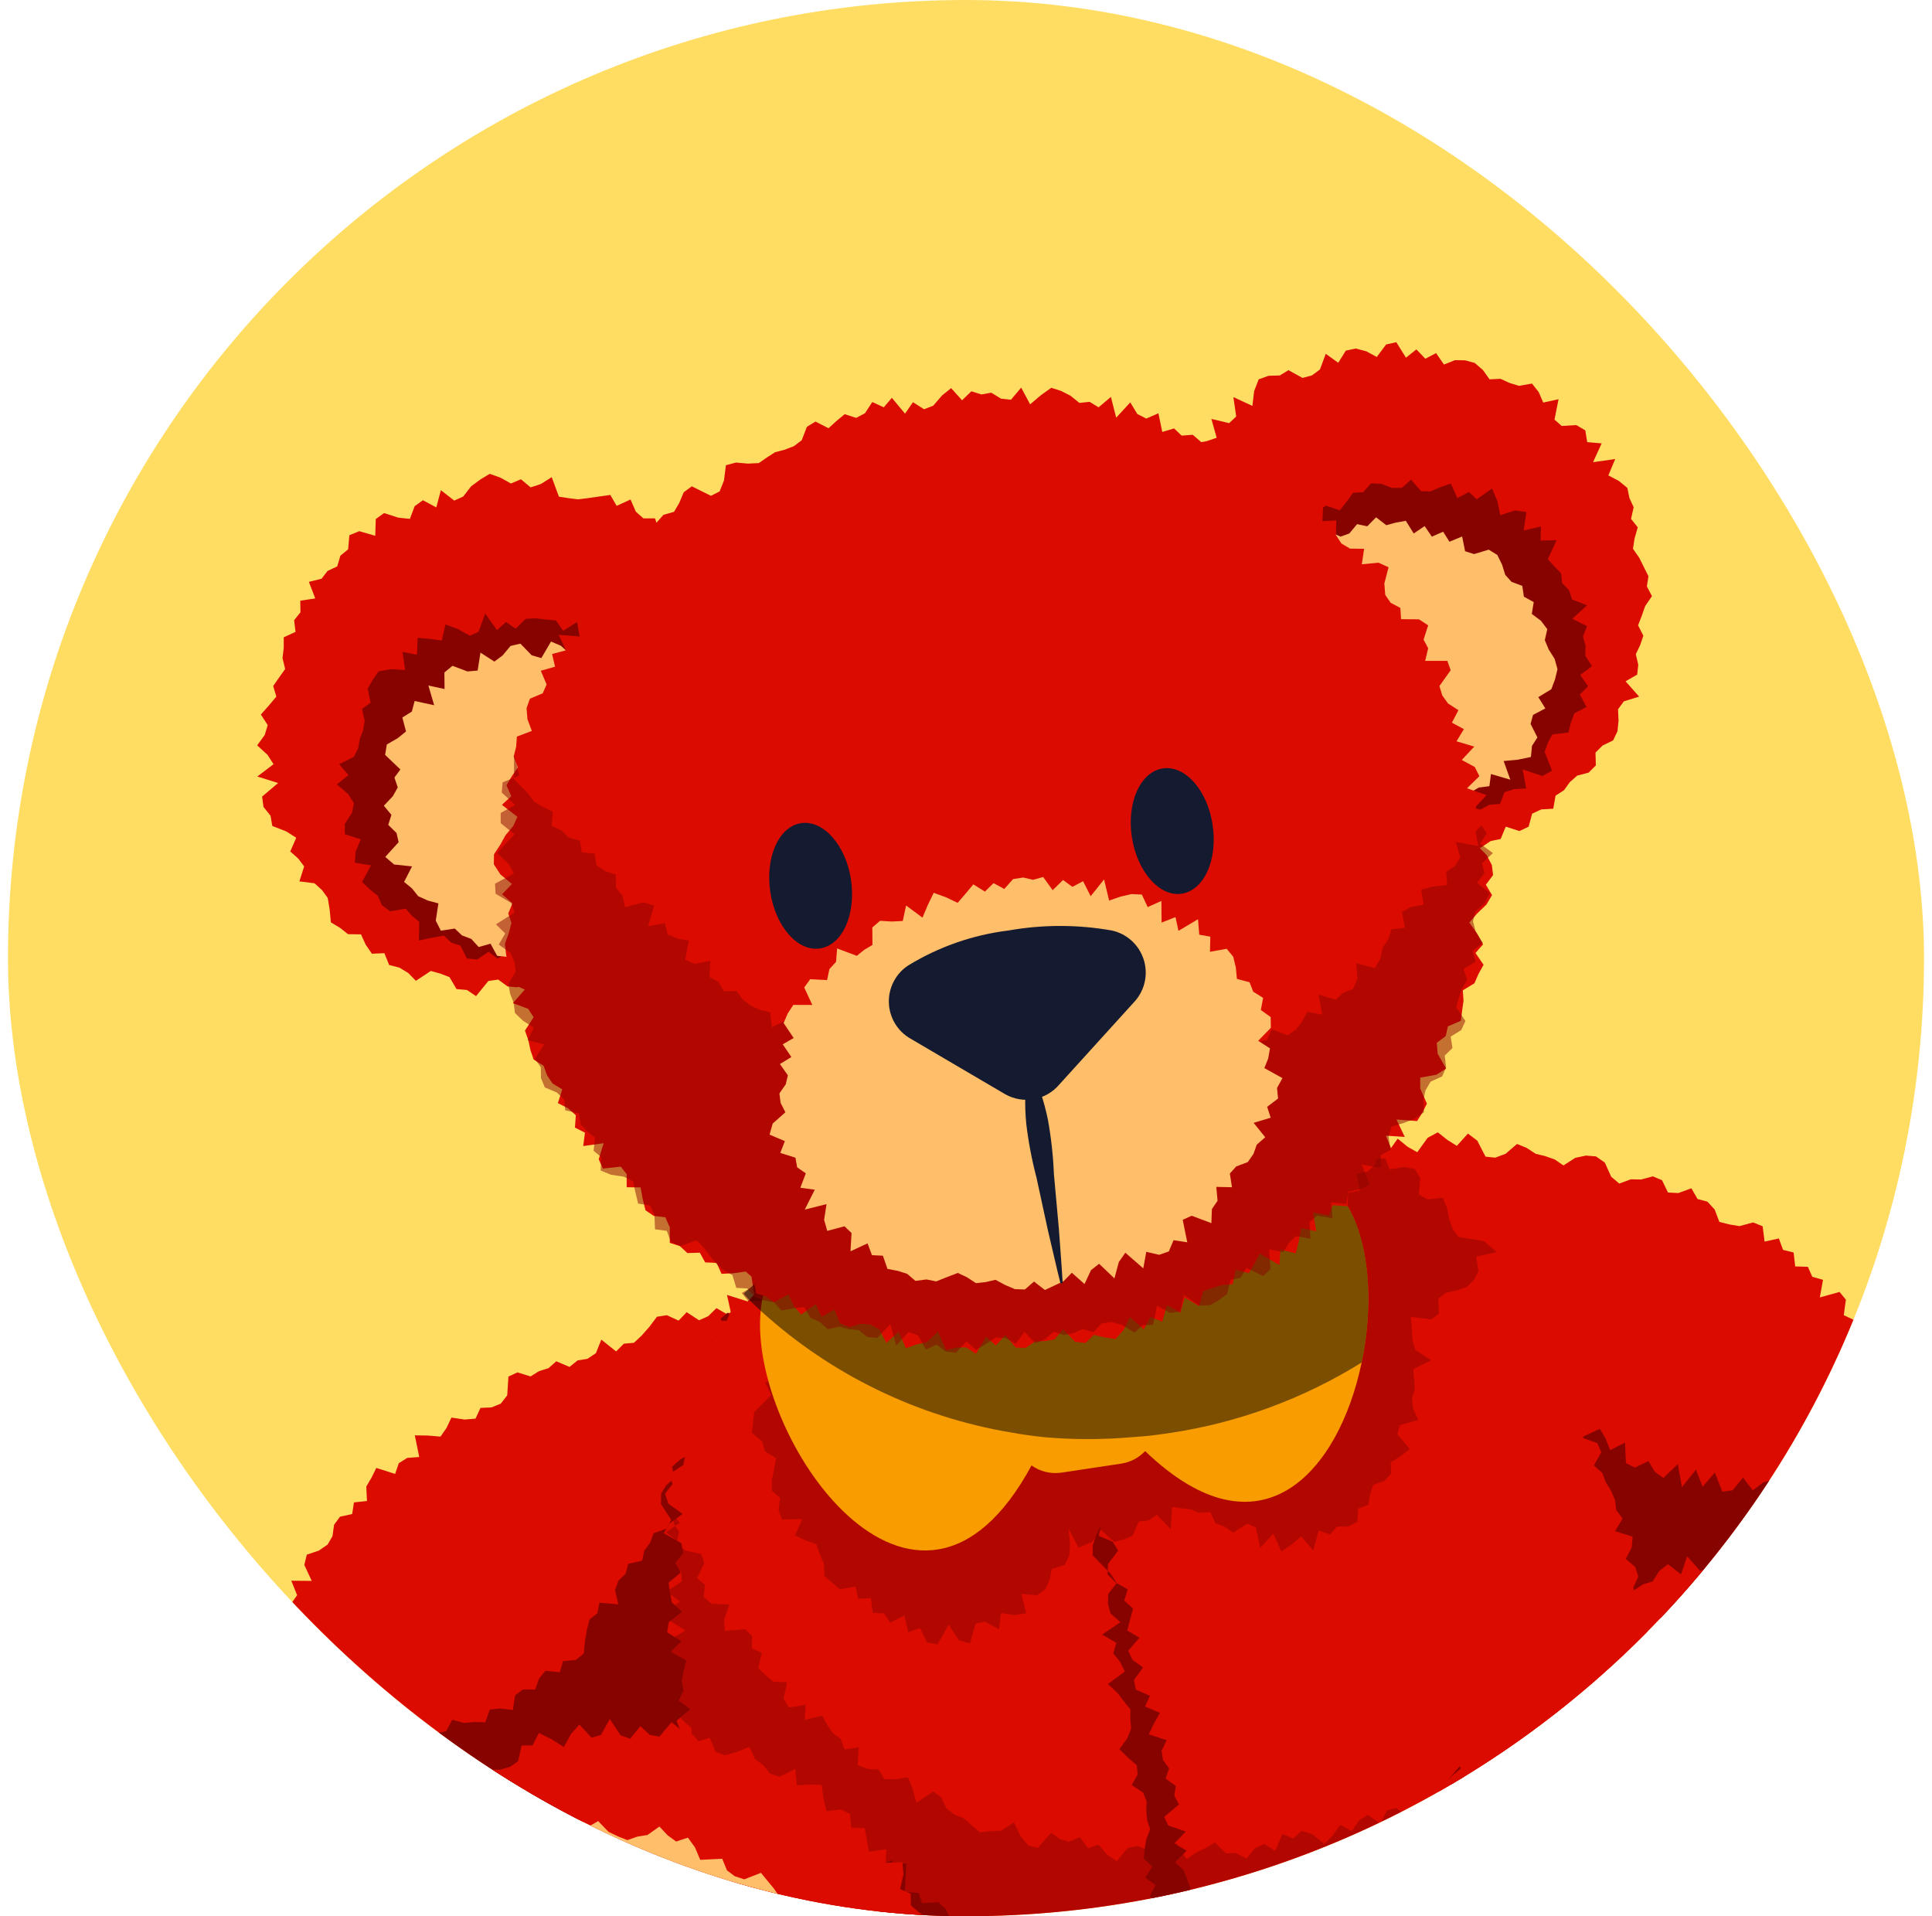 <svg width="121" height="120" viewBox="0 0 121 120" fill="none" xmlns="http://www.w3.org/2000/svg">
<g clip-path="url(#clip0_2_697)">
<rect x="0.5" width="120" height="120" rx="60" fill="#FFDD63"/>
<g clip-path="url(#clip1_2_697)">
<path d="M45.464 82.26L44.869 81.918L44.351 82.425L43.778 82.678L43.006 82.171L42.499 82.7L41.761 82.359L41.144 82.458L40.67 83.086L40.196 83.626L39.7 84.089L39.072 84.144L38.587 84.629L37.661 83.89L37.32 84.739L36.791 85.092L36.174 85.191L35.667 85.599L34.84 85.246L34.355 85.676L33.76 85.863L33.231 86.194L32.405 85.94L31.843 86.205L31.766 87.384L31.358 87.902L30.785 88.133L30.091 88.166L29.782 88.838L29.099 88.894L28.272 88.772L27.964 89.422L27.589 89.963L26.785 89.896L25.98 89.885L26.256 91.241L25.506 91.296L24.977 91.627L24.746 92.299L23.567 91.924L23.269 92.53L22.939 93.092L22.983 93.996L22.167 94.084L22.057 94.811L21.297 94.977L20.922 95.484L20.823 96.2L20.514 96.729L19.963 97.103L19.214 97.357L19.059 97.996L19.522 98.999L18.244 98.988L18.608 99.892L18.255 100.399L17.792 100.872L17.098 101.247L17.88 102.239L17.274 102.647L16.756 103.132L16.613 103.738L16.029 104.223L16.326 104.939L16.305 105.567L16.337 106.195L16.029 106.779L16.723 107.418L16.007 108.035L15.5 108.708L16.756 109.16L15.72 110.03L15.952 110.658L17.076 110.89L17.197 111.496L17.329 112.135L17.384 112.873L18.046 113.149L18.453 113.623L19.004 113.942L19.203 114.747L20.349 114.097L20.371 115.331L20.922 115.683L21.495 116.003L22.487 115.011L22.983 115.408L23.567 115.584L24.052 116.267L24.691 116.212L25.341 115.981L25.936 116.091L26.564 115.882L27.17 116.818L27.798 116.686L28.416 116.499L28.989 115.926L29.573 115.661L30.344 116.697L30.939 116.444L31.391 115.529L32.173 116.157L32.537 115.088L33.386 115.827L33.804 115.055L34.355 114.802L34.752 114.13L35.601 114.592L36.416 114.879L36.603 113.821L37.342 113.898L37.595 113.105L38.146 112.851L38.499 112.311L39.16 112.179L39.568 111.716L39.854 111.132L40.901 111.353L41.485 111.044L41.739 110.416L42.003 109.821L41.816 108.873L42.907 108.961L43.447 108.586L43.469 107.837L43.59 107.176L44.659 107.121L43.932 105.953L45.232 105.997L44.681 104.983L45.662 104.807L45.133 103.848L46.455 103.804L46.125 102.966L45.882 102.195L47.05 101.996L46.896 101.269L47.05 100.674L46.962 99.991L46.918 99.341L48.064 99.043L47.778 98.316L47.954 97.721L48.175 97.137L48.615 96.597L47.822 95.814L48.946 95.384L49.012 94.767L48.891 94.117L48.296 93.423L49.056 92.872L48.439 92.211L48.318 91.605L48.593 90.998L49.089 90.37L48.307 89.797L49.255 89.103L49.034 88.486L48.351 87.968L48.461 87.318L48.538 86.668L47.59 86.304L47.789 85.599L47.458 85.081L47.701 84.276L46.643 84.188L46.323 83.714L46.632 82.7L46.323 82.094L45.464 82.26Z" fill="#DC0B00"/>
<path d="M37.507 114.207L36.57 113.777L36.041 114.097L35.479 114.361L35.105 115.088L34.157 114.35L33.97 115.683L33.022 114.769L32.46 115.011L31.92 115.342L31.479 116.256L30.719 115.584L30.179 116.179L29.606 116.598L28.922 116.19L28.338 116.863L27.699 116.752L27.06 115.661L26.421 116.719L25.826 115.981L25.187 116.267L24.625 115.783L23.997 115.827L23.236 116.367L22.795 115.518L22.332 114.989L21.782 114.758L20.834 115.419L20.283 115.088L19.566 115.033L19.346 114.185L18.773 113.898L18.211 113.568L17.792 113.072L17.715 112.333L17.506 111.749L17.087 111.297L17.153 110.614L16.646 110.162L16.371 109.611L15.797 109.071L16.371 108.366L15.842 107.771L16.426 107.154L15.787 106.482L16.525 105.942L16.084 105.247L16.393 104.663L16.305 103.991V103.33L16.349 102.669L17.373 102.371L17.418 101.897L18.024 102.283L17.142 102.999L17.318 103.616L17.131 104.311L18.387 104.619L18.046 105.369L18.707 105.754L19.004 106.25L18.817 107.077L19.622 107.22L20.04 107.606L20.073 108.542L20.437 109.226L21.473 108.498L21.759 109.6L22.509 109.204L23.082 109.788L23.732 109.589L24.316 108.708L24.944 109.082L25.506 108.697L26.168 108.961L26.663 108.41L27.336 108.531L27.942 108.41L28.327 107.694L29.055 107.892L29.694 107.837L30.388 107.859L30.675 107.055L31.336 106.989L32.118 107.088L32.262 106.162L32.746 105.798H33.518L33.76 105.115L34.157 104.63L35.061 104.718L35.259 104.024L36.063 103.947L36.559 103.55L36.636 102.768L36.758 102.063L36.923 101.412L37.408 101.027L37.54 100.365L38.719 100.465L38.521 99.572L38.73 98.988L39.182 98.547L39.347 97.93L40.218 97.732L40.35 97.103L40.725 96.597L40.934 96.013L41.75 95.726L42.036 95.175L41.397 94.194L41.408 93.533L41.728 93.004L42.246 92.563L42.092 91.847L42.62 91.384L43.348 90.998L43.227 90.293L43.194 89.643L43.888 89.224L44.549 88.772L43.546 87.825L44.13 87.362L44.384 86.8L44.196 86.117L45.386 85.786L45.309 85.125L45.287 84.486L44.769 83.747L45.42 83.251L45.133 82.579L45.596 82.193L45.871 82.557L46.566 82.755L47.007 83.207L47.161 83.868L47.039 84.629L47.491 85.07L48.571 85.312L47.723 86.26L48.604 86.645L48.67 87.274L48.582 87.924L48.186 88.596L49.354 89.081L48.979 89.742L48.681 90.381L48.737 90.987L48.296 91.594L48.726 92.222L48.781 92.839L48.858 93.467L48.538 94.051L49.166 94.767L48.362 95.263L47.701 95.77L48.737 96.608L47.436 96.949L47.337 97.544L48.108 98.382L47.789 98.944L47.403 99.473L46.852 99.936L46.951 100.619L46.687 101.181L46.577 101.787L45.849 102.151L46.676 103.187L45.442 103.308L45.1 103.815L44.758 104.322L45.585 105.457L45.067 105.887L44.725 106.405L43.91 106.636L43.7 107.231L43.612 107.914L43.205 108.388L43.017 109.027L41.904 108.939L41.618 109.49L41.331 110.041L41.298 110.857L40.989 111.441L39.766 111.044L39.414 111.551L39.469 112.565L38.499 112.311L38.532 113.435L37.507 112.984V114.207Z" fill="#870300"/>
<path d="M85.169 71.746L85.654 71.041H86.282L86.932 72.154L87.538 71.305L88.156 71.812L88.762 72.154L89.412 71.25L90.051 70.909L90.646 71.383L91.241 71.757L91.935 70.986L92.519 71.427L93.037 72.43L93.644 72.496L94.294 72.253L95.01 71.636L95.605 71.879L96.178 72.253L96.773 72.397L97.368 72.606L97.919 72.981L98.658 72.507L99.33 72.364L99.958 72.418L100.509 72.804L100.906 73.686L101.413 74.116L102.14 73.851L102.79 73.862L103.517 73.664L104.091 73.906L104.465 74.678L105.115 74.711L105.931 74.413L106.317 75.085L106.934 75.251L107.386 75.736L107.683 76.518L108.289 76.672L108.939 76.782L109.799 76.551L110.394 76.793L110.515 77.752L111.408 77.554L111.672 78.27L112.334 78.436L112.433 79.306L113.226 79.328L113.502 79.956L114.174 80.144L113.976 81.246L115.21 80.904L115.607 81.389L115.474 82.359L116.08 82.645L116.918 82.766L116.852 83.615L117.722 83.747L118.042 84.298L117.656 85.29L118.185 85.676L118.648 86.127L119.034 86.624L119.728 87.009L118.957 88.001L118.99 88.607L119.893 88.971L120.301 89.522L119.431 90.293L119.552 90.866L120.753 91.439L119.717 92.023L119.497 92.585L120.004 93.302L119.926 93.941L120.004 94.668L119.001 94.877L118.725 95.418L118.395 95.913L118.406 96.729L117.238 96.453L117.601 97.765L116.4 97.247L115.97 97.655L115.573 98.139L115.441 99.142L114.527 98.713L114.185 99.429L113.733 99.98L112.984 99.759L112.587 100.553L111.937 100.597L111.066 99.693L110.703 100.883L109.953 100.299L109.413 100.751L108.741 100.421L108.157 100.63L107.584 101.368L106.934 100.685L106.317 100.321L105.71 100.288L105.071 101.247L104.443 101.159L103.793 101.401L103.242 100.74L102.614 100.773L101.975 100.795L101.369 100.619L100.862 100.09L100.322 99.77L99.694 99.726L99.253 99.186L98.581 99.252L97.963 99.109L97.203 99.219L96.983 98.36L96.189 98.47L95.991 97.655L95.098 97.864L94.988 96.971L94.161 97.026L93.798 96.486L93.159 96.277L92.575 96.001L91.99 95.693L92.156 94.635L91.726 94.205L90.767 94.249L91.065 93.158L90.602 92.751L90.47 92.067L89.191 92.299L89.257 91.461L88.508 91.252L88.111 90.756L88.255 89.918L87.461 89.698L87.098 89.18L87.395 88.287L87.428 87.56L86.183 87.549L86.745 86.557L85.984 86.249L86.183 85.477L85.731 85.014L84.684 84.783L84.861 84.045L84.365 83.56L84.519 82.844L83.924 82.381L84.034 81.698L83.935 81.08L83.263 80.584L83.582 79.879L83.681 79.24L83.913 78.59L83.274 78.028L83.505 77.4L83.99 76.782L83.318 76.143L83.351 75.515L83.891 74.975L83.637 74.292L83.692 73.653L84.541 73.311L84.442 72.606L85.18 72.341L85.169 71.746Z" fill="#DC0B00"/>
<path d="M100.74 100.553L101.413 100.465L102.118 100.112L102.636 100.74L103.264 100.795L103.848 101.203L104.465 101.412L105.104 101.368L105.755 100.586L106.372 100.85L106.978 100.233L107.617 100.828L108.311 101.445L108.862 100.696L109.402 100.123L110.174 100.939L110.769 100.707L111.154 99.649L112.025 100.487L112.697 100.509L113.039 99.539L113.799 99.77L114.405 99.572L114.527 98.404L115.221 98.437L115.761 98.139L116.521 98.162L116.786 97.478L117.744 97.632L118.229 97.192L118.351 96.409L118.24 95.55L119.045 95.373L119.453 94.877L119.981 94.404L120.114 93.753L119.375 92.916L120.29 92.464L119.871 91.803L119.464 91.208L120.07 90.569L120.466 89.874L119.706 89.379L119.397 88.838L119.75 88.067L119.012 87.681L119.155 86.943L119.254 86.194L118.152 86.072L118.34 85.246L117.315 85.158L117.304 84.43L116.929 83.317L117.061 84.43L116.642 85.103L116.874 85.676L117.039 86.26L117.381 86.866L116.973 87.45L116.598 87.979L116.587 88.552L117.249 89.412L116.422 89.72L116.323 90.359L116.18 91.031L115.474 91.208L115.21 91.88L114.46 91.858L113.733 91.66L113.502 92.751L112.818 92.629L112.212 92.718L111.694 93.456L110.989 92.651L110.394 92.85L109.777 93.335L109.171 92.53L108.51 93.324L107.87 93.412L107.397 92.211L106.636 93.103L106.217 92.034L105.336 93.125L105.082 91.682L104.179 92.552L103.639 92.167L103.242 91.494L102.393 91.902L101.831 91.627L101.776 90.337L100.84 90.811L100.553 90.073L100.2 89.478L99.187 89.941L98.47 89.896L98.206 89.18L97.908 88.541L96.916 88.817L96.663 88.122L96.806 87.009L96.343 86.612L95.682 86.436L94.746 86.535L94.404 85.995L94.172 85.356L93.776 84.882L93.434 84.364L93.214 83.736L92.343 83.681L91.715 83.395L91.252 82.965L91.054 82.326L91.274 81.389L91.109 80.75L90.371 80.518L89.864 80.122L89.158 79.846L88.839 79.317L88.993 78.48L88.486 78.072L87.66 77.852L87.726 77.091L87.318 76.606L87.219 75.956L87.417 75.151L86.998 74.678L86.502 74.248L85.654 73.983L85.279 73.477L85.687 72.606L84.827 72.319L85.048 71.647L85.037 72.253L84.188 72.485L84.387 73.245L83.902 73.719L84.034 74.391L82.987 74.821L84.001 75.603L83.913 76.187L83.13 76.772L83.417 77.4L84.023 77.973L83.505 78.634L84.199 79.152L84.243 79.758L83.516 80.529L83.891 81.08L84.232 81.631L84.519 82.182L85.147 82.623L84.309 83.56L84.365 84.21L85.312 84.508L85.797 84.959L85.147 85.94L85.478 86.48L86.811 86.502L86.205 87.516L86.37 88.133L87.252 88.343L87.649 88.817L88.266 89.147L87.924 90.106L88.321 90.591L88.684 91.098L89.478 91.274L89.037 92.398L90.371 92.123L89.864 93.346L90.338 93.764L90.9 94.106L91.902 94.018L91.759 95.021L92.552 95.098L93.225 95.263L93.368 96.035L94.228 95.957L94.613 96.442L94.437 97.688L95.572 97.192L95.671 98.128L96.376 98.172L96.696 98.845L97.313 99.032L98.173 98.701L98.415 99.605L98.856 100.2L99.44 100.465L100.333 99.726L100.74 100.553Z" fill="#870300"/>
<path d="M64.837 75.438L64.143 75.074L63.548 75.769L62.931 75.372L62.28 74.821L61.74 75.835L61.046 75.063L60.396 74.865L59.911 75.945L59.195 75.218L58.644 75.736L57.905 75.118L57.443 75.978L56.903 76.397L56.186 76.044L55.514 75.923L55.04 76.529L54.357 76.375L53.982 77.234L53.431 77.499L52.913 77.852L52.032 77.278L51.404 77.411L50.797 77.587L50.478 78.325L50.081 78.887L49.541 79.141L48.814 79.152L48.307 79.504L47.679 79.692L47.062 79.923L47.238 81.069L46.83 81.499L45.53 81.091L45.761 82.138L45.508 82.711L44.516 82.744L44.868 83.714L43.711 83.736L43.436 84.32L43.91 85.224L43.557 85.742L42.852 86.139L43.425 86.965L42.433 87.34L42.521 88.001L42.334 88.596L42.378 89.235L41.849 89.819L42.18 90.469L42.918 91.131L42.797 91.737L41.926 92.31L42.124 92.938L41.651 93.533L41.86 94.161L42.753 94.8L41.937 95.406L41.574 96.013L42.675 96.641L42.786 97.258L42.301 97.875L42.632 98.481L41.871 99.109L41.959 99.726L42.081 100.343L42.72 100.939L41.882 101.589L41.783 102.217L42.675 102.779L42.003 103.44L42.984 103.98L42.83 104.608L42.698 105.236L42.808 105.843L42.51 106.493L43.238 107.033L42.367 107.76L42.609 108.355L43.05 108.917L42.852 109.578L43.315 110.118L43.91 110.636L43.546 111.331L43.028 112.069L44.229 112.444L44.262 113.072L43.91 113.788L43.932 114.416L44.097 115.022L44.031 115.683L43.976 116.345L44.439 116.863L44.858 117.381L45.75 117.733L45.287 118.549L45.078 119.287L45.287 119.882L46.544 120.036L46.522 120.709L46.72 121.293L47.326 121.689L47.062 122.505L47.613 122.913L47.403 123.728V124.455L48.483 124.533L48.935 124.973L49.089 125.602L49.211 126.274L50.081 126.395L50.489 126.858L50.081 127.96L50.786 128.191L51.381 128.478L52.021 128.731L51.91 129.679L52.329 130.153L52.495 130.891L53.354 130.869L53.938 131.134L54.103 131.927L55.183 131.53L55.437 132.214L56.153 132.247L56.484 132.853L56.638 133.812L57.376 133.778L58.181 133.602L58.467 134.374L59.261 134.142L59.889 134.219L60.175 135.134L61.002 134.704L61.553 134.947L61.884 135.916L62.391 136.39L63.129 136.093L63.856 135.729L64.242 136.798L64.936 136.533L65.575 136.456L66.215 136.368L66.743 137.051L67.46 136.357L67.956 137.437L68.606 137.217L69.234 137.14L69.851 137.195L70.457 137.481L71.085 137.713L71.703 137.68L72.331 137.327L72.948 136.897L73.576 137.217L74.215 137.602L74.832 137.492L75.449 137.338L76 136.401L76.65 136.798L77.323 137.272L77.94 137.173L78.59 137.327L79.119 136.567L79.714 136.236L80.408 136.688L81.014 136.522L81.521 135.861L82.326 136.699L82.668 135.288L83.56 136.401L84.078 135.883L84.475 134.991L85.367 135.839L85.885 135.398L86.337 134.759L86.91 134.539L87.726 134.969L88.1 134.186L88.629 133.867L89.313 133.889L89.996 133.878L90.47 133.426L90.833 132.776L91.318 132.39L92.233 132.743L92.597 132.136L92.773 131.266L93.908 131.839L94.239 131.211L94.261 130.219L94.889 130.043L95.759 130.098L96.454 129.932L96.354 128.908L97.412 129.084L97.137 127.971L97.346 127.332L97.732 126.869L98.393 126.615L98.944 126.252L99.198 125.679L99.098 124.885L100.211 124.852L100.289 124.169L100.211 123.431L101.016 123.144L100.972 122.439L101.512 121.998L102.129 121.579L101.347 120.609L102.449 120.345L102.107 119.574L102.57 119.067L102.393 118.372L103.308 117.965L103.099 117.27L103.451 116.708L103.209 116.025L103.319 115.408L103.121 114.758L103.672 114.207L102.933 113.501L103.958 112.973L103.473 112.311L103.958 111.716L104.002 111.088L103.165 110.449L103.815 109.843L103.297 109.226L103.44 108.609L102.978 108.013L102.9 107.407L103.198 106.768L103.33 106.14L103.011 105.545L103.363 104.895L103.264 104.278L103.132 103.672L103.672 102.966L103.683 102.338L102.36 101.919L102.195 101.324L102.933 100.564L102.426 100.024L102.294 99.429L102.603 98.724L102.415 98.128L101.82 97.621L102.195 96.894L102.25 96.233L101.148 95.88L101.622 95.098L101.225 94.569L101.148 93.941L100.906 93.368L100.564 92.817L100.355 92.244L99.826 91.77L100.289 90.943L100.035 90.37L99.142 90.051L99.33 89.312L98.547 88.971L99.153 88.045L98.558 87.626L98.327 87.053L98.151 86.458L97.423 86.117L97.919 85.191L97.313 84.805L97.236 84.155L96.432 83.879L96.696 83.031L96.553 82.392L96.024 81.984L96.013 81.257L95.605 80.761L94.371 80.904L94.955 79.637L93.82 79.813L94.15 78.722L92.894 78.998L93.159 77.962L92.376 77.818L92.001 77.344L91.902 76.606L91.098 76.507L91.087 75.68L90.271 75.614L90.326 74.689L89.346 74.821L89.401 73.84L88.519 73.917L87.891 73.73L87.615 73.091L87.031 72.859L86.249 72.959L86.414 71.504L85.83 71.239L85.004 71.493L84.563 70.964L84.067 70.512L83.406 70.49L82.778 70.413L82.039 70.832L81.521 70.38L80.904 70.336L80.309 70.137L79.703 69.961L79.086 69.763L78.447 69.675L77.896 70.644L77.268 70.457L76.662 70.512L76.088 70.743H75.471L74.766 70.413H74.116L73.521 70.578L73.168 71.537L72.518 71.504L71.78 71.261L71.129 71.294L71.019 72.661L70.105 72.055L69.609 72.452L69.223 73.08L68.407 72.815L67.945 73.245L67.526 73.785L67.184 74.435L66.633 74.7L66.082 74.953L65.641 75.405L64.837 75.438Z" fill="#DC0B00"/>
<g opacity="0.5">
<path d="M103.76 106.504L103.628 107.573L103.848 108.179L103.517 108.818L104.124 109.424L103.738 110.041L103.22 110.658L103.143 111.264L103 111.87L103.528 112.51L103.517 113.127L104.035 113.81L103.661 114.394L103.209 114.956L102.867 115.529L103.044 116.179L102.526 116.697L102.283 117.27L103.231 118.13L102.184 118.494L102.36 119.188L102.57 119.904L102.162 120.422L101.787 120.951L101.104 121.337L100.928 121.921L100.707 122.483L101.148 123.386L100.421 123.706L100.586 124.511L99.66 124.687L99.616 125.381L99.021 125.723L99.297 126.682L98.217 126.648L98.206 127.42L97.214 127.376L96.795 127.806L97.302 129.139L96.145 128.852L95.517 129.062L95.803 130.307L95.275 130.66L94.294 130.406L94.283 131.42L93.445 131.299L92.718 131.321L92.784 132.566L91.847 132.214L91.241 132.379L90.778 132.798L90.349 133.305L89.544 133.051L89.015 133.349L88.563 133.823L88.233 134.649L87.296 133.922L86.877 134.539L86.502 135.376L85.632 134.682L85.048 134.836L84.475 135.079L84.078 135.982L83.45 136.038L82.899 136.39L82.061 135.442L81.709 136.831L81.014 136.522L80.32 136.126L79.725 136.346L79.174 136.864L78.502 136.511L77.896 136.666L77.268 136.611L76.728 137.525L76.1 137.536L75.394 136.412L74.843 137.503L74.171 136.489L73.576 136.963L72.97 137.47L72.342 136.5L71.725 137.624L71.096 137.14L70.468 137.36L69.862 136.985L69.245 136.842L68.573 137.371L67.989 137.018L67.317 137.283L66.666 137.382L66.115 136.842L65.531 136.589L64.848 136.809L64.33 136.247L63.812 135.762L62.941 136.611L62.335 136.434L62.049 135.266L61.31 135.52L60.66 135.487L60.109 135.167L59.481 135.046L58.864 134.88L58.787 133.613L57.784 134.23L57.156 134.076L56.605 133.767L56.032 133.481L56.065 132.291L55.602 131.905L54.676 132.125L54.225 131.696L53.982 131.012L53.718 130.384L53.288 129.965L52.737 129.657L51.811 129.723L51.569 129.095L50.819 128.919L50.797 128.125L50.334 127.695L50.522 126.781L49.916 126.472L49.695 125.888L49.188 125.491L49.023 124.874L48.604 124.422L48.362 123.849L47.073 123.871L47.359 123.001L46.775 122.615L46.522 122.042L46.599 121.315L45.706 121.039L45.86 120.29L46.169 119.496L45.045 119.276L45.607 118.405L45.662 117.733L44.505 117.48L45.089 116.631L44.494 116.168L45.045 115.375L44.141 114.989L43.689 114.46L44.031 113.733L44.163 113.072L43.579 112.576L43.8 111.893L42.984 111.43L42.797 110.835L42.543 110.24L43.271 109.49L43.315 108.862V108.234L42.72 107.694L42.334 107.121L42.312 106.493L42.62 105.842L42.543 105.225L42.698 104.586L42.863 103.958L41.827 103.407L41.75 102.79L42.929 102.107L42.025 101.534L41.827 100.917L42.576 100.277L41.728 99.682L42.698 99.032L42.664 98.426L41.838 97.809L41.959 97.192L42.499 96.586L41.706 95.957L42.587 95.362L42.202 94.911L42.191 95.406L42.532 95.935L42.356 96.696L42.951 97.104L43.921 97.313L44.108 97.886L43.656 98.823L44.152 99.252L44.075 100.013L44.582 100.432L45.684 100.476L45.353 101.423L45.398 102.129L46.654 102.019L47.106 102.437L47.084 103.22L47.712 103.506L47.491 104.465L47.943 104.895L48.428 105.303L49.299 105.347L49.078 106.382L49.409 106.922L50.456 106.757L50.401 107.705L51.492 107.429L51.8 107.991L52.153 108.531L52.649 108.884L52.902 109.556L53.784 109.413L53.718 110.537L54.324 110.768L55.029 110.813L55.382 111.408L56.098 111.419L56.869 111.297L57.156 112.025L57.398 112.884L58.445 112.19L58.941 112.543L59.283 113.259L59.79 113.634L60.363 113.865L60.859 114.306L61.366 114.747L62.049 114.67L62.71 114.637L63.504 114.119L63.9 114.956L64.396 115.562L65.002 115.717L65.829 114.769L66.38 115.165L66.964 115.331L67.625 115.044L68.143 115.739L68.793 115.507L69.344 116.146L69.939 116.554L70.623 115.717L71.24 115.595L71.835 115.838L72.452 116.124L73.069 115.496L73.675 115.441L74.314 116.422L74.909 116.014L75.515 115.717L76.1 115.375L76.772 116.058L77.4 116.036L78.061 116.389L78.601 115.728L79.185 115.474L79.868 115.904L80.32 114.846L80.992 115.132L81.521 114.648L82.183 114.857L82.943 115.463L83.461 114.945L83.935 114.273L84.662 114.67L85.125 113.986L85.665 113.656L86.458 114.207L86.855 113.369L87.45 113.226L88.277 113.821L88.96 113.931L89.401 113.27L89.82 112.565L90.712 113.259L91.153 112.664L91.671 112.278L92.178 111.882L92.96 112.223L93.247 111.264L94.195 111.97L94.668 111.474L95.186 111.121L95.759 110.89L96.432 110.879L97.093 110.824L97.644 110.515L98.052 109.942L98.448 109.303L99.142 109.336L99.881 109.435L100.41 109.093L100.917 108.719L101.071 107.639L101.831 107.76L102.636 107.958L103.176 107.65L103.76 106.504Z" fill="#870300"/>
</g>
<g opacity="0.5">
<path d="M93.743 78.403L92.927 77.719L92.145 77.587L91.351 77.466L90.988 76.97L90.767 76.353L90.624 75.625L90.359 75.008L89.401 75.107L88.861 74.799L88.949 73.763L88.607 73.201L87.902 73.08L87.042 73.223L86.756 72.54L86.029 72.573L85.676 71.956L85.29 71.361L84.464 71.669L84.232 70.611L83.582 70.523L82.833 70.843L82.414 69.961L81.786 69.818L81.047 70.457L80.486 69.939L79.813 70.722L79.218 70.181L78.59 69.73L78.028 70.777L77.378 70.38L76.772 70.424L76.199 70.777L75.537 70.556L75.053 71.195L74.413 71.129L73.873 71.482L72.97 70.644L72.419 70.975L72.176 72.121L71.295 71.548L70.986 72.407L70.082 71.856L69.686 72.507L69.179 72.881L68.661 73.234L68.066 73.41L67.779 74.193L66.942 73.928H66.225L65.873 74.567L65.002 74.325L64.771 75.185L64.143 74.534L63.537 75.218L62.919 74.887L62.346 75.559L61.74 75.515L61.046 74.722L60.561 75.879L59.944 75.824L59.327 75.769L58.633 75.273L58.115 75.912L57.376 75.284L57.002 76.496L56.318 76.231L55.845 76.849L55.194 76.76L54.588 76.827L54.125 77.367L53.475 77.311L52.924 77.565L52.186 77.344L51.866 78.16L51.304 78.369L50.544 78.193L49.927 78.325L49.552 78.909L48.737 78.766L48.285 79.218L47.822 79.637L47.491 80.21L47.039 80.629L46.455 80.97L46.885 81.499L47.789 81.444L47.646 82.513L48.648 82.304L49.199 82.601L49.001 83.824L49.64 84.023L50.687 84.177L49.552 84.067L49.684 85.136L49.376 85.543L48.703 85.632L48.516 86.227L47.932 86.601L48.296 87.351L47.811 87.847L47.238 88.42L47.161 89.07L47.095 89.731L47.745 90.282L47.899 90.877L48.604 91.318L48.483 91.979L48.34 92.684V93.346L48.858 93.808L48.759 94.547L48.968 95.153L50.246 95.131L49.783 96.145L50.434 96.453L51.128 96.707L51.337 97.324L51.591 97.908L51.635 98.701L52.12 99.109L52.594 99.528L53.585 99.352L53.74 100.123L54.544 100.068L54.654 100.994L55.36 101.038L55.756 101.611L56.638 101.17L56.88 102.217L57.619 101.952L58.06 102.856L58.721 102.977L59.415 101.732L60.054 102.724L60.748 102.911L61.101 101.677L61.663 101.545L62.567 102.03L62.688 101.016L63.526 101.137L64.275 101.027L63.966 99.814L64.958 99.903L65.476 99.506L65.741 98.911L65.873 98.25L66.688 97.996L66.964 97.423L67.019 96.74L66.92 95.715L67.548 96.916L68.385 96.575L68.959 95.814L69.785 96.552L70.369 96.409L70.931 96.178L71.317 95.285L71.923 95.219L72.452 94.856L73.322 95.759L73.411 94.36L74.039 94.459L74.634 94.536L75.053 94.723L75.802 94.69L76.121 95.384L76.706 95.605L77.224 95.98L78.116 95.418L78.645 95.649L78.932 96.938L79.747 96.035L80.243 97.148L80.904 96.718L81.488 96.211L82.249 97.093L82.59 95.847L83.296 96.09L83.736 95.605L84.431 95.594L85.004 95.307L85.07 94.47L85.698 94.238L85.819 93.566L86.007 92.982L86.712 92.729L87.131 92.266L87.098 91.572L87.737 91.186L88.288 90.734L87.516 89.819L87.682 89.246L88.828 88.916L88.497 88.199L88.431 87.571L88.607 86.976L88.563 86.359L88.508 85.742L89.643 85.18L88.651 84.541L88.464 83.934L88.431 83.34L88.365 82.469L89.643 82.623L90.128 82.26L90.084 81.323L90.547 80.959L91.241 80.805L91.88 80.584L92.31 80.155L92.597 79.593L92.453 78.689L93.743 78.403Z" fill="#870300"/>
</g>
<path d="M66.997 85.808C66.575 87.214 66.071 88.594 65.487 89.941C65.215 90.58 64.929 91.175 64.628 91.726C57.365 105.225 46.819 89.951 47.646 82.05C47.72 81.027 48.104 80.05 48.748 79.251C48.793 79.187 48.845 79.128 48.902 79.075C49.766 78.141 50.942 77.557 52.208 77.433C55.8 77.069 60.164 79.89 63.228 82.359C64.553 83.431 65.811 84.583 66.997 85.808Z" fill="#F89C00"/>
<path d="M85.279 85.323C83.88 92.067 78.998 97.897 71.68 90.833C71.383 90.558 71.096 90.26 70.788 89.941C69.579 88.609 68.474 87.187 67.482 85.687C68.304 84.117 69.224 82.601 70.237 81.147C73.19 76.805 78.116 71.294 82.844 73.939C85.544 75.504 86.26 80.629 85.279 85.323Z" fill="#F89C00"/>
<path d="M72.441 84.32L72.595 88.442C72.615 88.939 72.528 89.435 72.342 89.896C72.195 90.289 71.961 90.643 71.658 90.932C71.277 91.31 70.788 91.561 70.259 91.649L66.457 92.222C65.805 92.314 65.142 92.152 64.606 91.77C63.947 91.305 63.48 90.615 63.294 89.83V89.654L62.28 85.852C62.097 85.242 62.09 84.592 62.259 83.978C62.429 83.364 62.769 82.81 63.239 82.381C63.595 82.089 64.02 81.896 64.473 81.819L69.201 81.102C69.543 81.052 69.893 81.074 70.226 81.168C70.878 81.397 71.442 81.823 71.84 82.388C72.237 82.954 72.447 83.629 72.441 84.32Z" fill="#F89C00"/>
<path d="M76.672 137.14L75.912 136.434L76.628 135.597L76.595 134.969L76.507 134.34L75.868 133.867L75.46 133.338L76.132 132.522L75.328 132.092L74.898 131.563L75.526 130.759L75.471 130.131L75.064 129.602L74.325 129.139L74.094 128.555L74.832 127.739L74.369 127.221L73.785 126.715L74.369 125.976L73.499 125.579L73.763 124.918L74.028 124.268L73.212 123.838L72.816 123.331L72.871 122.725L73.278 122.031L72.849 121.524L73.356 120.83L73.322 120.246L72.882 119.739L72.419 119.232L72.011 118.725L72.375 118.053L71.725 117.59L72.165 116.896L71.636 116.4L71.68 115.805L71.791 115.188L72.033 114.548L71.846 113.986L71.791 113.413L71.813 112.807L71.592 112.256L70.876 111.782L71.251 111.121L71.195 110.548L70.612 110.041L70.105 109.534L70.6 108.862L70.843 108.234L70.788 107.65L70.799 107.055L70.38 106.526L69.972 105.997L69.388 105.457L70.446 104.674L70.16 104.09L69.719 103.528L69.917 102.878L69.025 102.36L70.171 101.589L69.553 101.038L69.388 100.432L69.41 99.814L69.939 99.131L69.553 98.547L68.992 97.974L68.43 97.401L68.441 96.773L68.65 96.134L68.936 95.55L68.815 96.178L69.697 96.553L70.027 97.104L69.399 97.941L69.366 98.591L69.873 99.098L70.633 99.528L70.413 100.233L70.964 100.729L70.777 101.423L70.6 102.107L71.361 102.559L70.656 103.374L70.931 103.947L71.592 104.421L71.019 105.203L71.14 105.809L72.022 106.195L71.713 106.867L72.65 107.264L72.264 107.947L71.945 108.609L73.069 108.972L72.749 109.633L72.838 110.217L73.223 110.735L73.003 111.375L73.642 111.848L73.543 112.455L73.84 112.995L72.915 113.777L73.168 114.317L74.27 114.692L73.543 115.441L74.325 115.893L73.598 116.62L74.127 117.116L74.347 117.667L74.546 118.229V118.813L75.207 119.298L74.689 119.981L74.447 120.62L74.92 121.138L74.38 121.811L75.086 122.295L74.546 122.979L75.295 123.453L75.031 124.081L75.747 124.566V125.15L74.987 125.855L76.166 126.285L76.121 126.88L76.044 127.486L75.537 128.136L76.144 128.654L75.471 129.326L76.65 129.778L76.298 130.406L76.86 130.935L76.672 131.552L76.628 132.147L77.047 132.698L76.849 133.305L76.948 133.889L76.518 134.517L77.191 135.068L77.18 135.663L76.695 136.28L76.672 137.14Z" fill="#870300"/>
<g style="mix-blend-mode:overlay" opacity="0.5">
<path d="M85.279 85.323C81.632 87.591 77.559 89.091 73.311 89.731L72.364 89.863C71.846 89.93 71.262 89.974 70.788 90.007C69.024 90.156 67.251 90.156 65.487 90.007C64.738 89.93 63.988 89.83 63.283 89.698C57.464 88.715 52.048 86.084 47.679 82.116C47.293 81.764 46.918 81.411 46.577 81.014C47.258 80.376 47.996 79.801 48.781 79.295C49.876 78.577 51.038 77.968 52.252 77.477C55.845 77.113 60.209 79.934 63.272 82.403C63.628 82.111 64.053 81.918 64.506 81.841L69.234 81.124C69.576 81.074 69.926 81.096 70.259 81.191C73.212 76.849 78.138 71.339 82.866 73.983C85.544 75.504 86.26 80.629 85.279 85.323Z" fill="black"/>
</g>
<path d="M52.935 147.906L53.255 147.102L53.85 146.936L54.665 147.223L55.239 147.014L55.789 146.716L56.098 145.989L56.671 145.746H57.376L58.104 145.768L58.644 145.46L58.908 144.71L59.184 144.005L59.613 143.553L60.715 144.06L61.178 143.641L61.641 143.212L61.619 142.187L62.17 141.911L62.644 141.515L63.36 141.382L64.088 141.228L64.187 140.468L64.22 139.696L65.256 139.729L65.267 138.969L65.575 138.451L65.906 137.933L66.92 137.702L66.832 136.963L66.137 136.126L66.589 135.619L66.865 135.046L66.964 134.418L66.666 133.834L67.008 133.139L66.821 132.522L66.766 131.85L66.358 131.343L65.41 131.079L65.035 130.583L64.727 130.043L64.749 129.348L65.333 128.335L64.473 128.081L64.297 127.475L63.724 127.089L63.052 126.77L63.757 125.602L62.302 125.789L62.897 124.654L61.95 124.544L62.324 123.519L60.98 123.706L61.366 122.67L60.793 122.307L60.021 122.108L60.065 121.293L59.647 120.819L59.514 120.125L59.228 119.551L58.765 119.122L57.751 119.177L57.531 118.538L56.671 118.483L56.715 117.612L56.77 116.697L55.845 116.73L55.9 116.488L54.974 116.852L55.029 117.48L55.922 118.174L54.842 118.703L54.577 119.309L55.327 119.981L54.787 120.565L54.687 121.182L55.624 121.877L55.227 122.461L55.15 123.078L54.654 123.673L54.996 124.323L54.214 124.885L54.148 125.502L54.544 126.153L55.106 126.814L54.489 127.387L54.335 128.004L54.004 128.599L54.059 129.227L54.93 129.921L54.059 130.472L54.489 131.134L54.864 131.784L54.158 132.357L53.618 132.941L54.225 133.613L54.335 134.241L53.707 134.825L54.214 135.487L53.74 136.071L53.277 136.666L54.136 137.349L53.497 137.933L54.28 138.616L53.817 139.211L53.056 139.773L53.365 140.413L52.814 140.997L52.946 141.636L53.034 142.264L53.332 142.914L52.913 143.509L52.572 144.104L52.638 144.743L53.475 145.427L52.792 146.011L52.979 146.65L53.233 147.3L52.935 147.906Z" fill="#870300"/>
<path d="M57.046 119.32L57.531 119.739L58.115 120.114L58.963 120.345L58.566 121.282L59.47 121.513L59.25 122.318L59.834 122.747L59.613 123.519L59.569 124.202L60.032 124.676L60.385 125.216L60.197 125.921L61.112 126.296L61.432 126.869L61.707 127.464L61.123 128.224L61.586 128.775L61.564 129.414L61.597 130.032L61.884 130.638L61.553 131.288L62.291 131.883L61.542 132.522L62.093 133.161L62.038 133.8L61.674 134.396L61.84 135.046L61.355 135.608L61.167 136.214L60.947 136.798L61.465 137.558L60.903 138.054L61.068 138.771L60.12 139.101L59.812 139.619L60.66 140.666L60.164 141.151L59.239 141.36L58.908 141.889L58.335 142.242L58.996 143.443L58.17 143.619L58.258 144.501L57.211 144.424L56.759 144.843L56.098 145.041L56.44 146.341L55.712 146.474L55.172 146.815L54.897 147.543L53.784 146.958L53.541 147.774L52.781 147.664L52.23 147.939L51.866 148.678L51.37 149.185L50.555 148.722L49.894 148.622L49.266 148.567L48.715 148.964L48.142 149.262L47.59 150L46.929 149.636L46.29 149.449L45.662 149.912L45.045 149.471L44.472 148.843L43.833 149.096L43.172 149.35L42.654 148.766L42.069 148.578L41.441 148.6L40.582 149.35L40.02 149.008L39.458 148.678L38.918 148.314L38.466 147.785L38.113 147.058L36.989 147.972L36.493 147.554L35.876 147.333L35.479 146.749L34.829 146.606L34.532 145.901L33.959 145.636L33.187 145.614L33.364 144.358L32.658 144.248L32.372 143.641L31.777 143.377L31.116 143.168L30.763 142.639L29.881 142.606L29.518 142.077L29.562 141.206L29.209 140.688L28.812 140.214L28.03 140.016L27.71 139.465L27.644 138.748L27.622 138.032L27.314 137.492L26.575 137.206L25.87 136.875L25.462 136.368L26.112 135.343L25.804 134.814L25.495 134.274L24.503 133.988L24.415 133.349L24.228 132.743L24.404 132.026L24.614 131.31L24.03 130.825L23.423 130.318L24.118 129.536L23.578 128.996L23.456 128.379L23.412 127.75L24.173 127.067L23.787 126.483L22.85 125.888L23.192 125.249L23.412 124.621L23.534 124.004L23.335 123.364L23.853 122.791L23.919 122.185L24.195 121.612L24.151 120.973L23.556 120.18L23.6 119.529L23.754 118.901L24.272 118.405L25.429 118.196L25.087 117.381L25.484 116.885L25.506 116.19L25.451 115.43L26.818 115.551L26.057 114.284L27.336 114.438L27.159 113.501L28.239 113.623L27.787 112.344L28.878 112.565L29.165 111.97L29.341 111.187L30.168 111.231L30.653 110.846L31.358 110.813L31.953 110.636L32.449 110.295L32.669 109.303H33.353L33.749 108.52L34.543 108.917L35.314 109.402L35.755 108.598L36.284 107.991L37.044 108.818L37.639 108.642L38.19 107.65L38.863 108.664L39.469 108.884L40.108 108.091L40.692 108.642L41.298 108.752L42.058 107.848L42.62 108.311L43.238 108.465L43.745 109.038L44.45 108.829L44.825 109.711L45.386 109.92L46.125 109.722L46.94 109.391L47.282 110.162L47.789 110.526L48.208 111.055L48.803 111.264L49.806 110.779L49.905 111.804L50.687 111.749L51.459 111.771L51.58 112.664L51.767 113.424L52.66 113.314L53.233 113.601L53.31 114.449L54.148 114.482L54.291 115.221L54.412 115.959L55.514 115.805L55.47 116.653L56.517 116.62L56.583 117.369L56.373 118.295L57.035 118.593L57.046 119.32Z" fill="#DC0B00"/>
<path d="M52.098 122.593L52.77 122.913L52.043 124.07L53.387 124.026L52.616 125.117L53.156 125.524L54.114 125.789L54.357 126.373L54.688 126.924L54.776 127.563L55.084 128.136L54.059 129.04L54.236 129.613L54.941 130.109L55.382 130.671L55.481 131.299L54.5 131.993L55.536 132.566L54.709 133.183L54.93 133.8L55.36 134.462L55.239 135.079V135.718L55.051 136.335L54.478 136.831L54.566 137.503L53.806 137.889L53.552 138.429L53.167 138.903L53.288 139.641L53.045 140.203L52.946 140.886L52.572 141.393L52.076 141.79L51.37 141.977L50.93 142.385L50.808 143.179L50.39 143.663L49.971 144.181L49.023 143.829L48.494 144.115L48.097 144.699L47.282 144.325L46.918 145.096L46.456 145.746L45.651 145.03L45.034 144.997L44.483 145.405L43.899 145.956L43.271 145.669L42.664 145.405L42.081 145.151L41.353 146.011L40.791 145.537L40.207 145.305L39.678 144.909L39.171 144.49L38.245 145.316L37.838 144.633L37.21 144.512L36.438 144.677L35.997 144.115L35.755 143.289L34.84 143.586L34.521 142.936L34.311 142.176L33.209 142.594L33.419 141.349L33.011 140.908L32.46 140.622L31.799 140.413L30.928 140.379L31.105 139.388L30.179 139.344L30.234 138.517L29.584 138.22L29.65 137.426L29.573 136.754L29.033 136.368L28.592 135.916L28.669 135.189L27.699 134.969L27.302 134.462L26.939 133.922L27.413 133.084L26.884 132.61L26.829 131.971L26.707 131.365L26.366 130.803L26.608 130.131L25.826 129.613L26.509 128.908L25.892 128.323L25.903 127.695L26.223 127.067L26.024 126.439L26.476 125.844L26.619 125.249L26.818 124.665L26.289 123.926L26.84 123.42L26.663 122.714L27.6 122.395L27.92 121.877L27.093 120.819L27.6 120.356L28.548 120.191L28.889 119.695L29.485 119.397L28.933 118.152L29.771 118.064L29.793 117.182L30.818 117.392L31.325 117.05L31.986 116.962L31.887 115.617L32.625 115.628L33.209 115.397L33.639 114.747L34.587 115.573L35.006 114.835L35.711 115.132L36.306 115.011L36.846 114.394L37.463 114.041L38.113 114.714L38.708 115L39.292 115.232L39.92 115.011L40.549 114.912L41.298 114.383L41.816 114.934L42.345 115.32L43.083 115.077L43.524 115.683L43.855 116.466L44.527 116.433L45.232 116.4L45.53 117.127L46.015 117.491L46.61 117.689L47.657 117.281L48.075 117.788L48.483 118.284L48.847 118.824L49.089 119.474L49.144 120.268L50.511 119.827L50.83 120.4L51.315 120.819L51.47 121.502L52.01 121.888L52.098 122.593Z" fill="#FFBE69"/>
<path d="M103.187 140.357L102.261 139.939L101.589 140.39L100.994 140.17L100.344 140.313L99.804 139.784L99.153 139.928L98.636 139.355L97.985 139.498L97.258 139.873L96.707 139.52L96.222 138.936L95.396 139.597L95.021 138.66L94.36 138.715L93.71 138.671L93.379 137.779L92.707 137.812L92.013 137.878L91.671 137.129L90.745 137.613L90.227 137.25L89.72 136.864L89.015 136.787L88.872 135.872L88.596 135.244L87.439 135.641L87.472 134.693L86.723 134.517L86.051 134.219L86.194 133.338L85.676 132.897L85.929 132.114L86.161 131.431L85.896 130.913L84.783 130.428L85.808 129.778L85.125 129.139L85.676 128.566L85.191 127.883L85.588 127.31L85.577 126.67L85.907 126.097L85.367 125.359L86.183 124.885L85.643 124.136L86.502 123.695L86.293 123.001L86.624 122.439L86.062 121.645L87.142 121.304L87.472 120.753L86.965 119.948L88.012 119.629L87.45 118.78L87.285 118.064L88.651 117.887L87.737 116.885L89.081 116.73L89.004 116.036L88.53 115.165L88.773 114.592L88.916 113.964L89.279 113.446L89.423 112.818L90.789 112.785L91.01 112.212L90.756 111.386L91.417 110.603L91.737 111.286L91.021 112.245L92.189 112.444L91.649 113.325L92.101 113.81L92.784 114.196L92.971 114.791L93.291 115.331L93.467 115.926L93.302 116.664L93.787 117.138L93.467 117.932L93.665 118.527L93.754 119.166L94.393 119.574L94.701 120.125L95.208 120.587L95.429 121.16L95.539 121.789L95.396 122.516L95.616 123.1L96.321 123.486L96.674 124.015L97.071 124.533L96.553 125.403L96.784 125.976L97.346 126.428L96.96 127.255L97.754 127.607L98.448 128.004L97.853 128.908L97.952 129.536L98.492 129.988L99.198 130.384L99.153 131.078V131.751L99.176 132.412L100.278 132.643L100.145 133.36L100.278 133.977L100.267 134.649V135.321L101.49 135.509L101.258 136.269L101.622 136.798L102.283 137.206L102.239 137.9L101.92 138.704L102.823 139.013L102.702 139.707L103.187 140.357Z" fill="#870300"/>
<path d="M89.5 113.986L90.326 114.868L89.864 115.386L89.269 115.882L89.5 116.576L89.621 117.226L89.423 117.81L89.456 118.438L89.246 119.034L88.332 119.596L88.574 120.246L88.453 120.874L88.519 121.502L89.114 122.119L89.048 122.747L88.442 123.42L89.202 123.971L88.861 124.643L88.806 125.293L89.753 125.756L88.883 126.571L89.687 127.034L89.676 127.684L90.437 128.103L90.712 128.643L90.194 129.481L91.065 129.8L90.999 130.494L90.844 131.255L91.495 131.63L91.439 132.379L92.266 132.61L92.641 133.095L93.17 133.459L92.608 134.649L93.798 134.495L93.401 135.663L93.732 136.225L94.404 136.467L94.79 136.985L95.197 137.503L96.277 137.162L96.432 137.999L97.038 138.22L97.71 138.33L97.974 139.134L98.525 139.454L99.429 138.98L100.002 139.178L100.542 139.487L101.005 140.071L101.545 140.534L102.316 139.928L102.801 140.743L103.54 139.928L104.091 140.721L104.708 140.975L105.347 140.655L105.975 140.688L106.647 141.052L107.253 140.721L107.727 139.718L108.576 140.875L109.094 140.269L109.799 140.446L110.273 139.817L110.923 139.762L111.386 139.222L111.761 138.55H112.433L113.314 138.903L113.347 137.669L114.328 138.109L114.427 137.118L115.485 137.569L115.375 136.357L116.124 136.324L116.444 135.751L117.215 135.696L118.108 135.729L118.262 134.98L118.824 134.638L119.342 134.263L119.772 133.789L119.243 132.533L120.257 132.555L120.444 131.905L121.172 131.652L120.874 130.715L121.128 130.153L121.866 129.866L122.615 129.569L122.152 128.61L123.067 128.368L122.858 127.585L123.221 127.067L123.243 126.406L123.872 125.976L123.85 125.304L124.478 124.852L124.401 124.169L124.07 123.431L124.423 122.891L124.996 122.373L124.279 121.601L125.172 121.127L125.018 120.477L124.941 119.838L125.723 119.287L125.503 118.637L125.216 117.998L125.778 117.381L124.941 116.752L125.007 116.135L125.062 115.518L124.72 114.923L125.326 114.24L125.58 113.579L124.456 113.116L125.04 112.388L124.489 111.87L124.015 111.353L124.445 110.603L124.037 110.085L124.368 109.314L124.544 108.575L124.169 108.035L122.979 107.87L123.651 106.867L122.737 106.625L122.858 105.842L122.053 105.589L121.998 104.895L121.546 104.443L121.359 103.804L120.455 103.738L120.588 102.801L119.673 102.812L119.761 101.853L119.056 101.688L118.692 101.148L117.744 101.357L117.811 100.222L117.381 99.737L116.466 100.024L116.356 98.933L115.43 99.352L114.714 99.462L114.593 98.106L113.601 99.021L113.358 97.699L112.653 97.842L111.882 98.459L111.287 98.349L110.67 98.393L110.085 98.228L109.479 98.327L108.873 97.103L108.223 97.17L107.639 97.82L107.066 98.239L106.471 98.36L105.666 97.467L105.281 98.591L104.465 97.952L103.925 98.371L103.506 99.032L102.911 99.208L102.393 99.55L101.809 99.748L101.06 99.649L100.652 100.189L99.815 100.002L99.253 100.31L98.636 100.553L98.393 101.28L97.941 101.732L97.655 102.349L97.181 102.757L96.641 103.076L95.914 103.22L95.462 103.672L95.418 104.476L95.109 105.027L94.856 105.611H93.842L93.467 106.118L93.401 106.834L92.497 106.989L92.674 107.848L92.795 108.631L91.715 108.741L91.285 109.237L91.307 109.953L91.506 110.735L90.977 111.176L90.503 111.661L90.073 112.179L90.745 113.083L90.194 113.546L89.5 113.986Z" fill="#DC0B00"/>
<path d="M96.762 116.113L96.057 116.554L95.55 117.072L95.605 117.733L96.332 118.483L96.068 119.056L95.892 119.651L95.914 120.257L94.889 120.841L95.44 121.469L96.046 122.075L95.98 122.681L95.285 123.364L95.616 123.948L95.881 124.533L96.476 125.039L96.564 125.635L96.388 126.307L96.134 127.034L97.104 127.343L96.972 128.048L97.677 128.401L97.556 129.128L97.908 129.624L97.622 130.527L98.9 130.406L98.173 131.718H99.176L99.528 132.225L99.925 132.698L100.443 133.04L101.302 132.952L101.512 133.668L101.666 134.561L102.239 134.847L102.989 134.759L103.528 135.068L103.903 135.872L104.851 134.958L105.215 135.982L105.898 135.795L106.504 135.971L107.11 136.313L107.749 136.093L108.366 135.696L108.961 135.542L109.601 135.806L110.262 135.938L110.978 136.181L111.375 135.266L112.113 135.509L112.697 135.266L113.336 135.123L113.458 133.977L114.361 134.351L114.571 133.514L115.011 133.095L115.629 132.908L116.235 132.698L116.675 132.258L117.546 132.291L117.8 131.652L117.601 130.616L118.02 130.186L118.637 129.91L119.761 129.988L119.849 129.271L119.739 128.456L120.654 128.29L120.059 127.244L120.621 126.858L121.315 126.516L121.238 125.8L121.249 125.139L121.568 124.61L121.657 124.004L121.976 123.464L122.979 123.089L122.858 122.406L123.089 121.811L123.122 121.182L122.637 120.477L122.792 119.882L123.497 119.309L122.825 118.659L123.254 118.042L123.398 117.414L122.516 116.841L123.475 116.135L122.726 115.595L122.803 114.956L122.086 114.471L121.855 113.92L122.439 113.127L121.601 112.752L121.723 112.069L121.921 111.33L121.293 110.934L121.381 110.195L120.555 109.942L120.202 109.457L119.673 109.093L120.246 107.914L119.056 108.08L119.43 106.911L119.067 106.36L118.384 106.151L117.976 105.655L117.524 105.17L116.477 105.611L116.246 104.796L115.618 104.652L114.956 104.641L114.571 103.881L113.976 103.649L113.171 104.267L112.576 104.189L112.003 103.991L111.43 103.517L110.813 103.187L110.207 103.969L109.534 103.286L109.039 104.267L108.311 103.649L107.639 103.572L107.121 104.057L106.515 104.2L105.777 104.057L105.303 104.553L105.148 105.644L103.991 104.807L103.694 105.545L102.977 105.6L102.724 106.338L102.14 106.603L101.875 107.253L101.754 108.013L101.115 108.234L100.178 108.19L100.564 109.358L99.495 109.27L99.749 110.228L98.591 110.162L99.132 111.264L98.448 111.551L98.349 112.19L97.655 112.521L96.806 112.807L96.939 113.557L96.553 114.074L96.211 114.626L95.991 115.221L96.762 116.113Z" fill="#FFBE69"/>
<path d="M48.461 43.733L47.734 44.45L47.745 45.056L48.935 45.618L48.66 46.257L48.318 46.874L48.505 47.513L48.803 48.185L47.811 48.681L47.535 49.243L48.142 50.015L47.172 50.389L48.12 51.337L47.381 51.756L47.403 52.439L46.499 52.715L46.4 53.343L46.621 54.18L45.871 54.467L45.64 55.051L45.023 55.37L44.439 55.69L44.615 56.638L43.667 56.605L43.888 57.685L43.282 57.96L43.205 58.842L42.268 58.699L42.124 59.569L41.452 59.723L40.857 59.988L40.185 60.076L39.777 60.671L39.16 60.847L38.422 60.715L37.86 60.969L37.419 61.63L36.603 61.057L36.262 62.247L35.623 62.39L34.962 62.368L34.322 62.434L33.617 61.652L33 61.575L32.394 61.828L31.788 61.773L31.204 61.343L30.587 61.431L29.815 62.379L29.242 61.993L28.592 61.938L28.151 61.189L27.578 60.969L26.983 60.803L26.046 61.42L25.561 60.925L25.01 60.594L24.371 60.429L24.074 59.69L23.291 59.723L22.905 59.161L22.608 58.511L21.793 58.5L21.297 58.103L20.724 57.762L20.646 56.957L20.525 56.23L20.162 55.734L19.699 55.315L18.751 55.194L19.049 54.257L18.674 53.761L18.178 53.321L18.553 52.461L17.924 52.064L17.054 51.723L16.944 51.084L16.503 50.533L16.415 49.883L17.418 49.034L16.117 48.626L17.131 47.855L16.756 47.271L16.106 46.676L16.58 46.025L16.767 45.408L16.337 44.747L16.844 44.174L17.307 43.623L17.109 42.962L17.484 42.422L17.858 41.893L17.693 41.21L17.77 40.581V39.909L18.509 39.568L18.42 38.84L18.817 38.344L18.806 37.617L19.743 37.474L19.346 36.438L20.14 36.24L20.514 35.755L21.12 35.468L21.319 34.796L21.803 34.399L21.881 33.518L22.498 33.264L23.501 33.551L23.534 32.504L24.052 32.129L24.944 32.416L25.672 32.493L25.969 31.699L26.487 31.325L27.325 31.776L27.611 30.697L28.449 31.347L29.011 31.093L29.506 30.454L30.069 30.035L30.675 29.672L31.347 29.914L31.997 30.278L32.625 30.013L33.231 30.52L33.87 30.311L34.554 29.881L35.006 31.104L35.59 31.192L36.185 31.27L36.835 31.192L37.518 31.093L38.223 30.994L38.62 31.677L39.491 31.28L39.821 32.041L40.295 32.46H41.023L41.276 33.231L41.981 33.297L42.841 33.231L42.907 34.146L43.194 34.752L43.469 35.336L44.064 35.611L44.472 36.074L45.1 36.35L45.849 36.592L45.574 37.54L45.607 38.245L46.059 38.675L46.566 39.105L46.764 39.689L47.877 39.898L47.458 40.747L48.296 41.133L48.461 41.761L48.12 42.51L48.142 43.149L48.461 43.733Z" fill="#DC0B00"/>
<path d="M43.094 47.712L42.731 48.406L42.235 49.045L43.039 49.651L42.907 50.29L42.973 50.94L42.224 51.436L42.114 52.031L41.574 52.494L42.081 53.321L41.794 53.883L40.813 54.059L41.607 55.227L40.626 55.337L40.659 56.142L39.601 56.054L39.943 57.211L38.819 56.924L38.543 57.53L38.267 58.181L37.849 58.709L37.419 59.239L36.306 58.423L36.163 59.613L35.215 58.82L34.851 59.668L34.212 59.635L33.562 59.437L33.066 60.506L32.394 59.845L31.788 59.646L31.16 60.032L30.598 59.602L29.881 60.087L29.242 60.021L28.834 59.217L28.261 59.029L27.798 58.588L27.071 58.721L26.234 58.897L26.256 57.729L25.804 57.354L25.407 56.902L24.437 57.068L23.919 56.682L23.655 56.087L23.137 55.679L22.674 55.227L23.236 54.191L22.222 54.026L22.277 53.321L22.597 52.56L21.594 52.241V51.591L22.046 50.896L22.167 50.301L21.803 49.728L21.098 49.122L21.826 48.538L21.241 47.855L22.167 47.392L22.432 46.852L22.531 46.279L22.74 45.739L22.839 45.144L22.674 44.394L23.214 43.998L23.027 43.127L23.346 42.565L23.71 42.036L24.492 41.904L25.374 41.959L25.209 40.824L26.112 41L26.156 39.942L26.928 40.008L27.666 40.108L27.898 39.105L28.68 39.391L29.429 39.81L29.969 39.568L30.388 38.422L31.127 39.457L31.689 38.95L32.295 39.369L32.923 38.752L33.562 38.719L34.179 38.796L34.818 38.851L35.27 39.502L36.141 38.95L36.339 40.063L36.978 40.13L37.617 40.251L38.422 40.185L38.301 41.408L39.226 41.243L39.689 41.672L39.965 42.279L40.582 42.565L40.835 43.171L41.463 43.513L41.541 44.207L41.254 45.045L41.463 45.596L42.191 45.97L42.874 46.433L43.072 47.05L43.094 47.712Z" fill="#870300"/>
<path d="M43.711 48.725L43.987 49.309L43.778 49.926L43.7 50.511L43.425 51.084L43.557 51.69L44.218 52.472L43.601 52.946L43.491 53.563L42.576 53.817L42.246 54.279L42.444 55.095L42.147 55.624L42.191 56.462L41.331 56.539L40.912 56.968L40.229 57.101L39.612 57.244L39.59 58.269L39.094 58.654L38.598 59.073L37.827 58.875L37.463 59.69L36.626 59.04L35.997 58.952L35.568 60.01L34.873 59.327L34.278 59.117L33.705 59.04L33.088 59.558L32.46 59.69L31.777 59.922L31.137 59.856L30.719 59.095L29.98 59.305L29.518 58.798L28.933 58.577L28.482 58.148L27.611 58.28L27.291 57.652L27.457 56.572L26.796 56.395L26.189 56.12L25.804 55.635L25.308 55.227L25.804 54.257L24.68 54.136L24.129 53.662L24.966 52.737L24.834 52.164L24.316 51.657L24.514 51.029L24.041 50.456L24.603 49.86L24.911 49.309L24.702 48.692L25.076 48.185L24.118 47.271L24.228 46.62L24.911 46.224L25.429 45.805L25.198 44.934L25.793 44.56L25.969 43.898L27.192 44.163L26.829 42.929L27.843 43.149L27.831 42.113L28.338 41.694L29.275 42.047L29.914 41.992L30.091 40.868L30.961 41.43L31.479 41.044L31.975 40.449L32.592 40.306L33.297 41.033L33.904 41.21L34.51 40.174L35.127 40.438L35.678 40.945L36.405 40.394L36.868 41.133L37.474 41.221L38.245 40.945L38.642 41.584L39.325 41.639L39.48 42.565L40.471 42.212L40.295 43.414L40.736 43.777L41.629 43.744L42.257 44.031L42.433 44.681L42.852 45.155L42.962 45.794L43.789 46.103L43.524 46.896L44.152 47.359L44.24 47.998L43.711 48.725Z" fill="#FFBE69"/>
<path d="M72.176 40.141L72.275 40.736L71.295 41.584L72.595 41.904L72 42.719L72.595 43.171V43.843L73.267 44.218L73.631 44.714L73.84 45.287L74.061 45.86L74.193 46.499L73.984 47.414L74.358 47.943L75.229 48.042L75.736 48.428L75.57 49.453L76.75 49.144L77.047 49.728L77.554 50.081L77.532 51.15L78.59 50.742L79.064 51.15L79.406 51.789L80.21 51.602L80.386 52.66L81.356 52.02L81.543 53.233L82.491 52.428L82.943 53.023L83.439 53.618L84.111 53.508L84.761 53.42L85.345 53.706L85.951 54.07L86.591 54.026L87.23 53.255L87.869 54.224L88.497 54.092L89.169 54.301L89.709 53.563L90.315 53.376L90.833 52.847L91.439 52.759L92.255 53.354L92.817 53.034L93.357 52.67L93.985 52.538L94.305 51.767L95.164 52.042L95.737 51.767L95.958 50.951L96.531 50.687L97.28 50.643L97.423 49.827L97.952 49.486L98.316 48.979L98.779 48.571L99.495 48.384L99.947 47.932L99.925 47.127L100.366 46.687L101.027 46.367L101.302 45.794L101.369 45.122L101.336 44.416L101.699 43.921L102.658 43.623L101.809 42.664L102.537 42.245L102.603 41.628L102.449 40.967L102.724 40.394L102.922 39.81L102.592 39.16L102.823 38.565L103.033 37.959L103.462 37.331L103.143 36.724L103.242 36.085L102.944 35.49L102.658 34.917L102.272 34.366L102.371 33.727L102.57 33.022L102.151 32.493L102.316 31.765L102.052 31.192L101.92 30.553L101.38 30.112L100.729 29.771L101.159 28.746L99.771 28.944L100.311 27.765L99.407 27.688L99.286 26.95L98.724 26.619L97.809 26.674L97.357 26.277L97.611 24.999L96.652 25.209L96.365 24.547L95.947 24.018L95.131 24.162L94.525 23.974L93.974 23.721L93.291 23.754L92.872 23.17L92.365 22.729L91.759 22.564L91.12 22.553L90.437 22.828L89.941 22.112L89.269 22.465L88.707 21.88L88.056 22.398L87.45 21.429L86.811 21.572L86.227 22.354L85.577 22.002L84.916 21.825L84.287 21.957L83.814 22.718L83.031 22.156L82.668 23.137L82.161 23.511L81.576 23.666L80.695 23.181L80.155 23.511L79.45 23.533L78.832 23.754L78.546 24.492L78.436 25.418L77.246 24.867L77.422 26.079L76.981 26.498L75.868 26.233L76.199 27.413L75.549 27.633L74.733 27.765L75.042 28.79L73.851 28.702L74.127 29.628L73.014 29.694L73.763 30.818L73.135 31.181L72.628 31.633V32.305L71.989 32.746L72.254 33.485L72.077 34.069L71.471 34.575L71.636 35.248L71.923 35.92L71.328 36.482L71.747 37.121L71.703 37.738L70.887 38.377L71.725 38.973L72.165 39.535L72.176 40.141Z" fill="#DC0B00"/>
<path d="M77.83 42.466L78.436 42.995L78.425 43.634L78.689 44.196L78.921 44.769L79.78 45.045L79.119 46.059L79.45 46.599L79.725 47.194L80.563 47.337L80.904 47.855L81.4 48.218L82.061 48.395L82.216 49.144L82.348 50.026L83.053 50.136L83.781 50.125L84.243 50.566L84.971 50.422L85.334 51.26L86.128 50.742L86.624 51.293L87.285 51.095L87.836 51.811L88.497 50.83L89.125 52.064L89.731 51.535L90.382 51.69L90.9 51.051L91.462 50.775L92.023 50.555L92.718 50.698L93.269 50.4L93.941 50.345L94.228 49.607L94.823 49.42L95.583 49.376L95.363 48.185L96.597 48.593L97.203 48.263L96.74 47.083L96.95 46.499L97.225 45.992L98.228 45.871L98.382 45.254L98.603 44.67L99.363 44.273L98.944 43.491L99.462 42.973L98.966 42.268L99.704 41.717L99.286 41.066L99.308 40.46L99.142 39.854L99.396 39.204L98.47 38.752L99.396 37.904L98.459 37.54L98.272 36.967L97.842 36.515L97.765 35.898L97.335 35.457L96.939 35.016L97.49 33.826L96.487 33.848L96.509 32.967L95.429 33.22L95.594 32.063L94.878 31.964L93.963 32.261L93.776 31.369L93.445 30.586L92.486 31.27L92.001 30.807L91.274 31.192L90.866 30.278L90.205 30.509L89.577 30.774L88.993 30.752L88.376 30.035L87.792 30.553H87.186L86.513 30.3L85.863 30.267L85.378 30.818L84.739 30.862L84.32 31.446L83.913 31.953L83.042 31.666L82.513 31.997L82.238 32.68L81.797 33.088L80.97 33.11L80.486 33.54L80.067 34.014L80.155 34.862L79.659 35.27L79.416 35.843L79.163 36.394L78.293 36.713L78.337 37.419L78.546 38.135L78.039 38.653L77.797 39.259L78.248 39.942L77.697 40.537L78.612 41.154L78.392 41.761L77.83 42.466Z" fill="#870300"/>
<path d="M76.629 43.744L77.499 44.218L77.135 44.956L78.072 45.287L77.984 45.97L78.326 46.466L78.821 46.874L78.844 47.557L79.185 48.064L79.725 48.395L79.824 49.166L80.309 49.552L81.268 49.309L81.081 50.665L82.227 49.949L82.689 50.312L83.274 50.422L83.781 50.709L84.398 50.687L84.783 51.58L85.4 51.613L85.963 52.285L86.624 51.535L87.241 51.998H87.869L88.53 52.12L89.048 51.491L89.698 51.547L90.095 50.775L90.591 50.456L91.23 50.433L92.001 50.61L92.112 49.618L92.608 49.32L93.28 49.232L93.379 48.472L94.591 48.825L94.172 47.656L95.032 47.579L95.881 47.403L95.947 46.709L96.288 46.18L95.859 45.331L96.013 44.769L96.784 44.361L96.343 43.656L97.159 43.16L97.39 42.543L97.545 41.904L97.368 41.265L96.994 40.67L96.751 40.086L96.905 39.402L96.509 38.873L95.936 38.444L96.057 37.705L95.44 37.364L95.341 36.691L94.668 36.438L94.272 35.997L94.073 35.358L93.776 34.752L93.236 34.421L92.321 34.697L91.759 34.52L91.572 33.595L90.778 33.925L90.382 33.297L89.676 33.606L89.224 32.945L88.541 33.407L88.045 32.614L87.428 32.724L86.822 32.889L86.183 32.394L85.632 32.956L84.993 32.823L84.508 33.407L83.957 33.606L83.185 33.242L82.877 34.047L81.907 33.507L81.323 33.771L80.816 34.179L80.419 34.708L80.1 35.281L80.254 36.284L78.943 35.92L79.207 36.923L78.469 37.143L77.995 37.595L78.028 38.311L77.312 38.675L78.149 39.634L77.378 40.02L77.609 40.681L77.268 41.232L76.772 41.816L77.113 42.444L77.819 42.995L76.629 43.744Z" fill="#FFBE69"/>
<path d="M93.103 49.794L92.431 50.511L92.541 51.117L93.401 51.657L92.993 52.307L92.531 52.957L93.103 53.541L93.434 54.169L93.511 54.797L93.059 55.404L93.445 56.054L93.093 56.649L92.508 57.211L92.023 57.773L92.497 58.445L92.883 59.139L92.409 59.679L92.916 60.418L92.597 60.991L92.343 61.575L91.616 62.016L91.66 62.666L91.572 63.294L91.495 63.922L90.679 64.275L90.547 64.881L89.985 65.3L90.04 65.983L90.569 66.919L89.952 67.305L88.949 67.482V68.165L89.368 69.112L89.081 69.675L88.751 70.204L87.461 70.104L87.979 71.195L86.8 71.118L87.241 72.209L86.282 72.253L86.128 72.915L85.687 73.344L84.96 73.521L85.169 74.545L84.431 74.7L84.398 75.537L83.461 75.471L83.23 76.11L82.238 75.923L82.436 77.102L81.488 76.915L81.345 77.719L81.147 78.491L80.199 78.248L80.122 79.218L78.899 78.502L78.579 79.119L78.215 79.725L77.389 79.516L77.201 80.419L76.529 80.474L75.934 80.651L75.35 80.86L75.097 81.786L74.193 81.257L73.928 82.204L73.08 81.742L72.793 82.766L72.044 82.48L71.636 83.251L70.766 82.48L70.358 83.306L69.851 83.857L69.179 83.747L68.507 83.593L67.978 84.1L67.328 84.023L66.578 83.24L66.049 83.879L65.443 83.979L64.826 84.001L64.242 84.408L63.614 84.386L62.964 83.604L62.368 84.254L61.751 83.714L61.123 84.783L60.506 84.375L59.889 84.386L59.25 84.541L58.743 83.384L58.049 84.045L57.409 84.188L56.737 84.43L56.285 83.395L55.514 84.1L55.062 83.24L54.511 82.943L53.894 82.899L53.189 83.108L52.616 82.866L52.252 82.006L51.447 82.469L51.095 81.664L50.18 82.315L49.717 81.797L49.376 81.058L48.472 81.554L47.954 81.18L47.359 80.992L47.172 80.033L46.698 79.626L45.926 79.736L45.188 79.769L44.88 79.086L44.163 79.053L43.833 78.447L43.05 78.469L42.587 78.039L41.948 77.829V76.86L41.673 76.231L40.945 76.143L40.428 75.791L40.251 75.074L40.119 74.358L39.248 74.347V73.521L38.874 73.058L37.761 73.179L37.496 72.595L37.805 71.592L36.526 71.768L36.636 70.931L36.008 70.611L36.063 69.84L35.59 69.41L34.939 69.079L35.215 68.22L34.598 67.845L34.256 67.327L34.047 66.743L33.419 66.347L33.22 65.751L33.088 65.134L32.879 64.539L33.419 63.702L33.077 63.173L32.118 62.82L32.868 61.971L31.964 61.564L32.537 60.803L31.788 60.33L31.689 59.712L31.622 59.095L31.865 58.434L32.03 57.795L31.832 57.2L32.096 56.572L31.446 55.999L32.063 55.359L31.336 54.753L30.928 54.125L30.939 53.497L31.336 52.891L31.666 52.296L32.14 51.734L32.405 51.15L31.435 50.4L32.019 49.86L31.722 49.177L32.052 48.615L32.427 48.064L32.173 47.37L32.328 46.764L32.372 46.125L33.309 45.772L33.033 45.034L32.978 44.35L33.187 43.755L33.992 43.414L34.234 42.863L33.87 42.003L34.763 41.75L34.576 40.956L35.446 40.725L34.995 39.755L36.372 39.865L36.416 39.171L36.548 38.532L36.923 38.036L37.21 37.485L37.573 36.989L38.069 36.592L38.367 36.041L38.609 35.446L39.524 35.435L39.888 34.939L39.865 34.069L40.372 33.705L40.681 33.132L41.133 32.713L41.551 32.239L42.213 32.052L42.543 31.49L42.819 30.829L43.326 30.454L44.527 31.049L45.067 30.774L45.342 30.09L45.464 29.132L46.092 28.966L46.852 29.032L47.524 28.999L48.031 28.647L48.549 28.316L49.144 28.162L49.717 27.942L50.213 27.567L50.533 26.729L51.073 26.399L51.888 26.817L52.384 26.366L52.902 25.936L53.618 26.167L54.169 25.881L54.632 25.175L55.349 25.506L55.856 24.911L56.682 25.903L57.178 25.186L57.872 25.627L58.445 25.407L58.996 24.768L59.569 24.305L60.253 25.065L60.837 24.503L61.465 24.702L62.082 24.591L62.699 24.966L63.316 25.032L63.955 24.272L64.517 25.319L65.179 24.757L65.84 24.283L66.457 24.481L67.041 24.779L67.603 25.23L68.242 25.164L68.804 25.506L69.576 24.856L69.906 26.156L70.788 25.198L71.229 25.925L71.791 26.211L72.551 25.881L72.793 27.049L73.532 26.828L74.006 27.28L74.7 27.225L75.185 27.644L75.637 28.107L76.21 28.327L77.036 28.052L77.532 28.437L77.94 28.977L78.392 29.407L78.844 29.837L79.472 29.991L79.957 30.366L80.761 30.278L80.816 31.259H81.576L81.885 31.854L82.866 31.633L82.822 32.636L83.692 32.592L83.67 33.507L84.012 34.036L84.552 34.355L85.433 34.366L85.29 35.336L86.337 35.237L86.965 35.523L86.701 36.537L86.756 37.253L87.097 37.749L87.704 38.069L87.748 38.774L88.872 38.785L89.445 39.16L89.158 40.053L89.445 40.593L89.257 41.386H90.646L90.855 41.97L90.15 42.962L90.326 43.546L90.69 44.053L91.34 44.472L90.933 45.254L91.682 45.662L91.219 46.422L92.332 46.753L91.55 47.59L92.365 48.031L92.652 48.604L91.88 49.364L93.103 49.794Z" fill="#DC0B00"/>
<g opacity="0.5">
<path d="M92.784 51.679L93.115 52.186L92.696 52.836L93.5 53.42L92.817 54.059L92.971 54.676L92.508 55.282L93.302 55.932L92.993 56.539L92.387 57.101L92.255 57.696L92.42 58.335L92.872 59.04L92.222 59.547L92.42 60.219L91.66 60.682L91.891 61.365L91.561 61.905L91.362 62.489L91.197 63.074L91.781 63.933L91.517 64.506L90.855 64.914L90.966 65.63L90.481 66.104L90.569 66.831L90.326 67.404L89.599 67.735L89.279 68.275L89.136 68.903L89.18 69.653L88.618 70.049L87.902 70.325L87.153 70.545L86.965 71.151L87.087 72.022L86.48 72.33L86.502 73.146L85.279 72.925L85.797 74.204L85.158 74.468L84.442 74.634L84.32 75.394L83.373 75.295L83.45 76.287L82.48 76.132L82.017 76.529L82.072 77.565L81.158 77.411L80.717 77.852L80.364 78.413L79.483 78.237L79.571 79.471L79.108 79.912L78.061 79.394L77.708 80.011L77.08 80.144L76.849 81.036L76.342 81.411L75.791 81.731L75.119 81.764L74.149 81.091L73.918 82.138L73.278 82.215L72.463 81.764L72.22 82.965L71.57 82.987L71.052 83.45L70.281 82.976L69.598 82.788L68.992 82.877L68.485 83.428L67.812 83.229L67.239 83.483L66.633 83.604L65.994 83.395L65.432 83.879L64.837 84.111L64.165 83.406L63.603 84.155L62.975 83.791L62.357 83.758L61.751 84.155L61.134 84.53L60.528 84.001L59.867 84.706L59.239 84.64L58.655 84.199L57.993 84.508L57.487 83.626L56.903 83.417L56.131 84.254L55.756 82.921L54.952 83.78L54.313 83.725L53.784 83.295L53.156 83.24L52.561 83.075L51.844 83.24L51.337 82.777L50.764 82.535L50.368 81.852L49.662 81.94L48.935 82.061L48.472 81.543L47.833 81.433L47.249 81.202L46.808 80.684L46.114 80.651L45.871 79.846L45.32 79.549L44.858 79.13L44.45 78.634L44.064 78.116L43.645 77.675L42.598 78.028L42.014 77.752L41.761 77.08L41.023 76.981L40.989 76.088L40.714 75.482L39.965 75.372L39.799 74.678L39.645 73.983L39.072 73.686L38.267 73.565L37.617 73.3L37.661 72.463L37.176 72.066L37.265 71.239L36.769 70.843L36.361 70.38L36.262 69.719L35.402 69.531L35.336 68.848L34.862 68.407L34.124 68.099L33.882 67.515L33.87 66.831L33.496 66.313L34.08 65.399L33.044 65.145L33.43 64.352L32.758 63.922L32.251 63.437L32.173 62.798L31.942 62.214L31.843 61.597L32.295 60.847L32.218 60.241L31.964 59.668L31.237 59.15L31.644 58.456L31.06 57.883L32.228 57.145L32.019 56.55L31.038 55.966L31.005 55.337L32.184 54.698L31.843 54.081L31.137 53.431L31.655 52.836L32.228 52.252L31.358 51.547V50.907L32.262 50.411L31.424 49.629L31.479 48.99L32.526 48.571L32.195 47.238V48.791L32.636 49.243L33.077 49.684L33.441 50.191L34.003 50.533L34.631 50.83L34.543 51.712L35.16 51.998L35.612 52.439L36.317 52.638L36.438 53.365L37.243 53.464L37.364 54.202L37.904 54.544L38.565 54.775L38.587 55.613L38.984 56.087L39.149 56.803L40.317 56.505L40.967 56.715L40.593 58.004L41.64 57.806L41.816 58.522L42.422 58.776L43.138 58.897L42.918 60.098L43.513 60.363L44.483 60.164L44.439 61.189L45.001 61.487L45.331 62.071L46.136 62.06L46.511 62.578L47.006 62.963L47.58 63.228L48.23 63.382L48.34 64.33L49.453 63.768L49.817 64.341L50.103 65.057L51.062 64.66L51.381 65.344L51.69 66.049L52.274 66.291L52.671 66.909L53.244 67.173L54.114 66.776L54.599 67.217L54.985 67.9L55.712 67.779L56.186 68.286L57.024 67.812L57.597 68.044L57.96 68.969L58.71 68.639L59.305 68.804L59.922 68.914L60.572 68.804L61.134 69.168L61.729 69.355L62.302 69.774L62.953 69.608L63.625 69.046L64.209 69.487L64.815 69.752L65.443 69.686L66.082 70.27L66.677 69.311L67.35 70.126L67.945 69.763L68.496 69.112L69.091 68.936L69.73 69.035L70.325 68.881L70.964 68.914L71.614 68.969L72.132 68.506L72.926 68.98L73.179 67.779L73.774 67.636L74.413 67.581L75.306 68.132L75.537 67.118L76.507 67.702L76.584 66.468L77.609 67.074L77.708 65.961L78.314 65.773L78.722 65.266L79.35 65.123L79.648 64.462L80.651 64.826L81.158 64.473L81.554 63.966L81.874 63.36L82.811 63.536L82.579 62.291L83.659 62.6L84.111 62.17L84.739 61.927L85.015 61.299L84.938 60.319L86.106 60.627L86.436 60.065L86.591 59.349L86.943 58.831L87.153 58.192L87.99 58.103L87.803 57.112L88.365 56.792L89.158 56.649L89.004 55.712L89.731 55.514L90.635 55.426L90.569 54.599L91.12 54.235L91.451 53.695L91.175 52.726L92.585 52.979L92.409 52.087L92.784 51.679Z" fill="#870300"/>
</g>
<path d="M79.538 65.652L79.428 66.28L79.185 66.886L80.32 67.515L79.979 68.132L80.045 68.793L79.361 69.311L79.582 69.994L78.513 70.314L79.24 71.217L78.711 71.68L78.502 72.264L78.149 72.771L77.422 73.047L77.025 73.487L77.157 74.347L76.177 74.325L76.254 75.196L75.901 75.713L75.868 76.595L74.634 76.132L74.072 76.386L74.358 77.796L73.499 77.664L73.201 78.369L72.595 78.579L71.791 78.391L71.603 79.427L70.479 78.447L70.072 79.031L69.796 80.055L68.837 79.141L68.33 79.537L67.923 80.408L67.129 79.703L66.611 80.232L66.027 80.507L65.443 80.783L64.76 80.254L64.187 80.75L63.559 80.728L62.941 80.463L62.346 80.144L61.729 80.287L61.123 80.353L60.55 79.978L59.988 79.714L59.327 79.967L58.633 80.243L58.026 80.122L57.332 80.21L56.814 79.769L56.219 79.582L55.58 79.46L55.294 78.634L54.61 78.601L54.335 77.862L53.266 78.358L53.332 77.212L52.891 76.793L51.811 77.08L51.613 76.386L51.767 75.405L50.401 75.747L51.029 74.501L50.125 74.38L50.467 73.477L49.927 73.102L49.817 72.496L48.869 72.198L49.155 71.46L48.197 71.052L48.395 70.358L49.188 69.653L48.891 69.068L48.814 68.473L49.211 67.9L49.343 67.338L48.847 66.633L49.563 66.192L49.023 65.399L49.706 65.002L49.078 64.065L49.332 63.47L49.684 62.93H50.874L50.368 61.839L50.742 61.321L51.8 61.376L51.943 60.693L52.362 60.23L52.428 59.393L53.663 59.856L54.125 59.481L54.643 59.172L54.632 58.081L55.117 57.663L55.856 57.707L56.539 57.674L56.748 56.704L57.773 57.464L58.104 56.682L58.478 55.91L59.239 56.186L59.977 56.539L60.462 55.977L60.958 55.382L61.685 55.833L62.225 55.304L62.897 55.668L63.448 55.051L64.077 54.952L64.705 55.095L65.333 54.919L65.928 55.745L66.578 55.106L67.162 55.536L67.834 55.183L68.308 56.12L69.146 55.073L69.465 56.395L70.16 56.153L70.865 55.988L71.515 56.021L71.879 56.803L72.738 56.417L72.749 57.773L73.62 57.431L73.807 58.291L75.031 57.563L75.108 58.533L75.802 58.654L75.78 59.602L76.827 59.415L77.235 59.911L77.4 60.583L77.466 61.299L78.259 61.509L78.491 62.104L79.108 62.489L78.965 63.25L79.582 63.691L79.593 64.363L78.799 65.178L79.538 65.652Z" fill="#FFBE69"/>
<path d="M64.528 66.809C65.027 67.863 65.397 68.973 65.63 70.115C65.833 71.237 65.958 72.371 66.005 73.51L66.314 76.926C66.391 78.028 66.49 79.207 66.556 80.353H66.413C66.137 79.251 65.895 78.149 65.63 77.047L64.914 73.741C64.624 72.637 64.41 71.514 64.275 70.38C64.16 69.223 64.193 68.057 64.374 66.909L64.528 66.809Z" fill="#141B30"/>
<path d="M62.964 68.528L57.013 65.035C56.617 64.807 56.286 64.482 56.051 64.09C55.816 63.698 55.684 63.253 55.669 62.797C55.653 62.34 55.755 61.887 55.963 61.481C56.171 61.074 56.479 60.727 56.858 60.473C58.777 59.294 60.927 58.542 63.162 58.269C65.302 57.89 67.491 57.89 69.631 58.269C70.089 58.368 70.513 58.585 70.862 58.899C71.21 59.212 71.471 59.61 71.619 60.055C71.767 60.5 71.797 60.976 71.705 61.435C71.613 61.895 71.404 62.323 71.096 62.677L66.347 67.911C65.942 68.391 65.383 68.716 64.766 68.828C64.149 68.941 63.511 68.835 62.964 68.528Z" fill="#141B30"/>
<path d="M53.299 55.084C53.618 57.288 52.759 59.172 51.359 59.393C49.96 59.613 48.56 58.015 48.241 55.844C47.921 53.673 48.781 51.756 50.169 51.547C51.558 51.337 52.968 52.913 53.299 55.084Z" fill="#141B30"/>
<path d="M75.945 51.657C76.276 53.861 75.405 55.745 74.017 55.965C72.628 56.186 71.218 54.588 70.887 52.417C70.556 50.246 71.427 48.329 72.826 48.119C74.226 47.91 75.626 49.486 75.945 51.657Z" fill="#141B30"/>
</g>
</g>
<defs>
<clipPath id="clip0_2_697">
<rect x="0.5" width="120" height="120" rx="60" fill="white"/>
</clipPath>
<clipPath id="clip1_2_697">
<rect width="110.278" height="128.571" fill="white" transform="translate(15.5 21.429)"/>
</clipPath>
</defs>
</svg>
